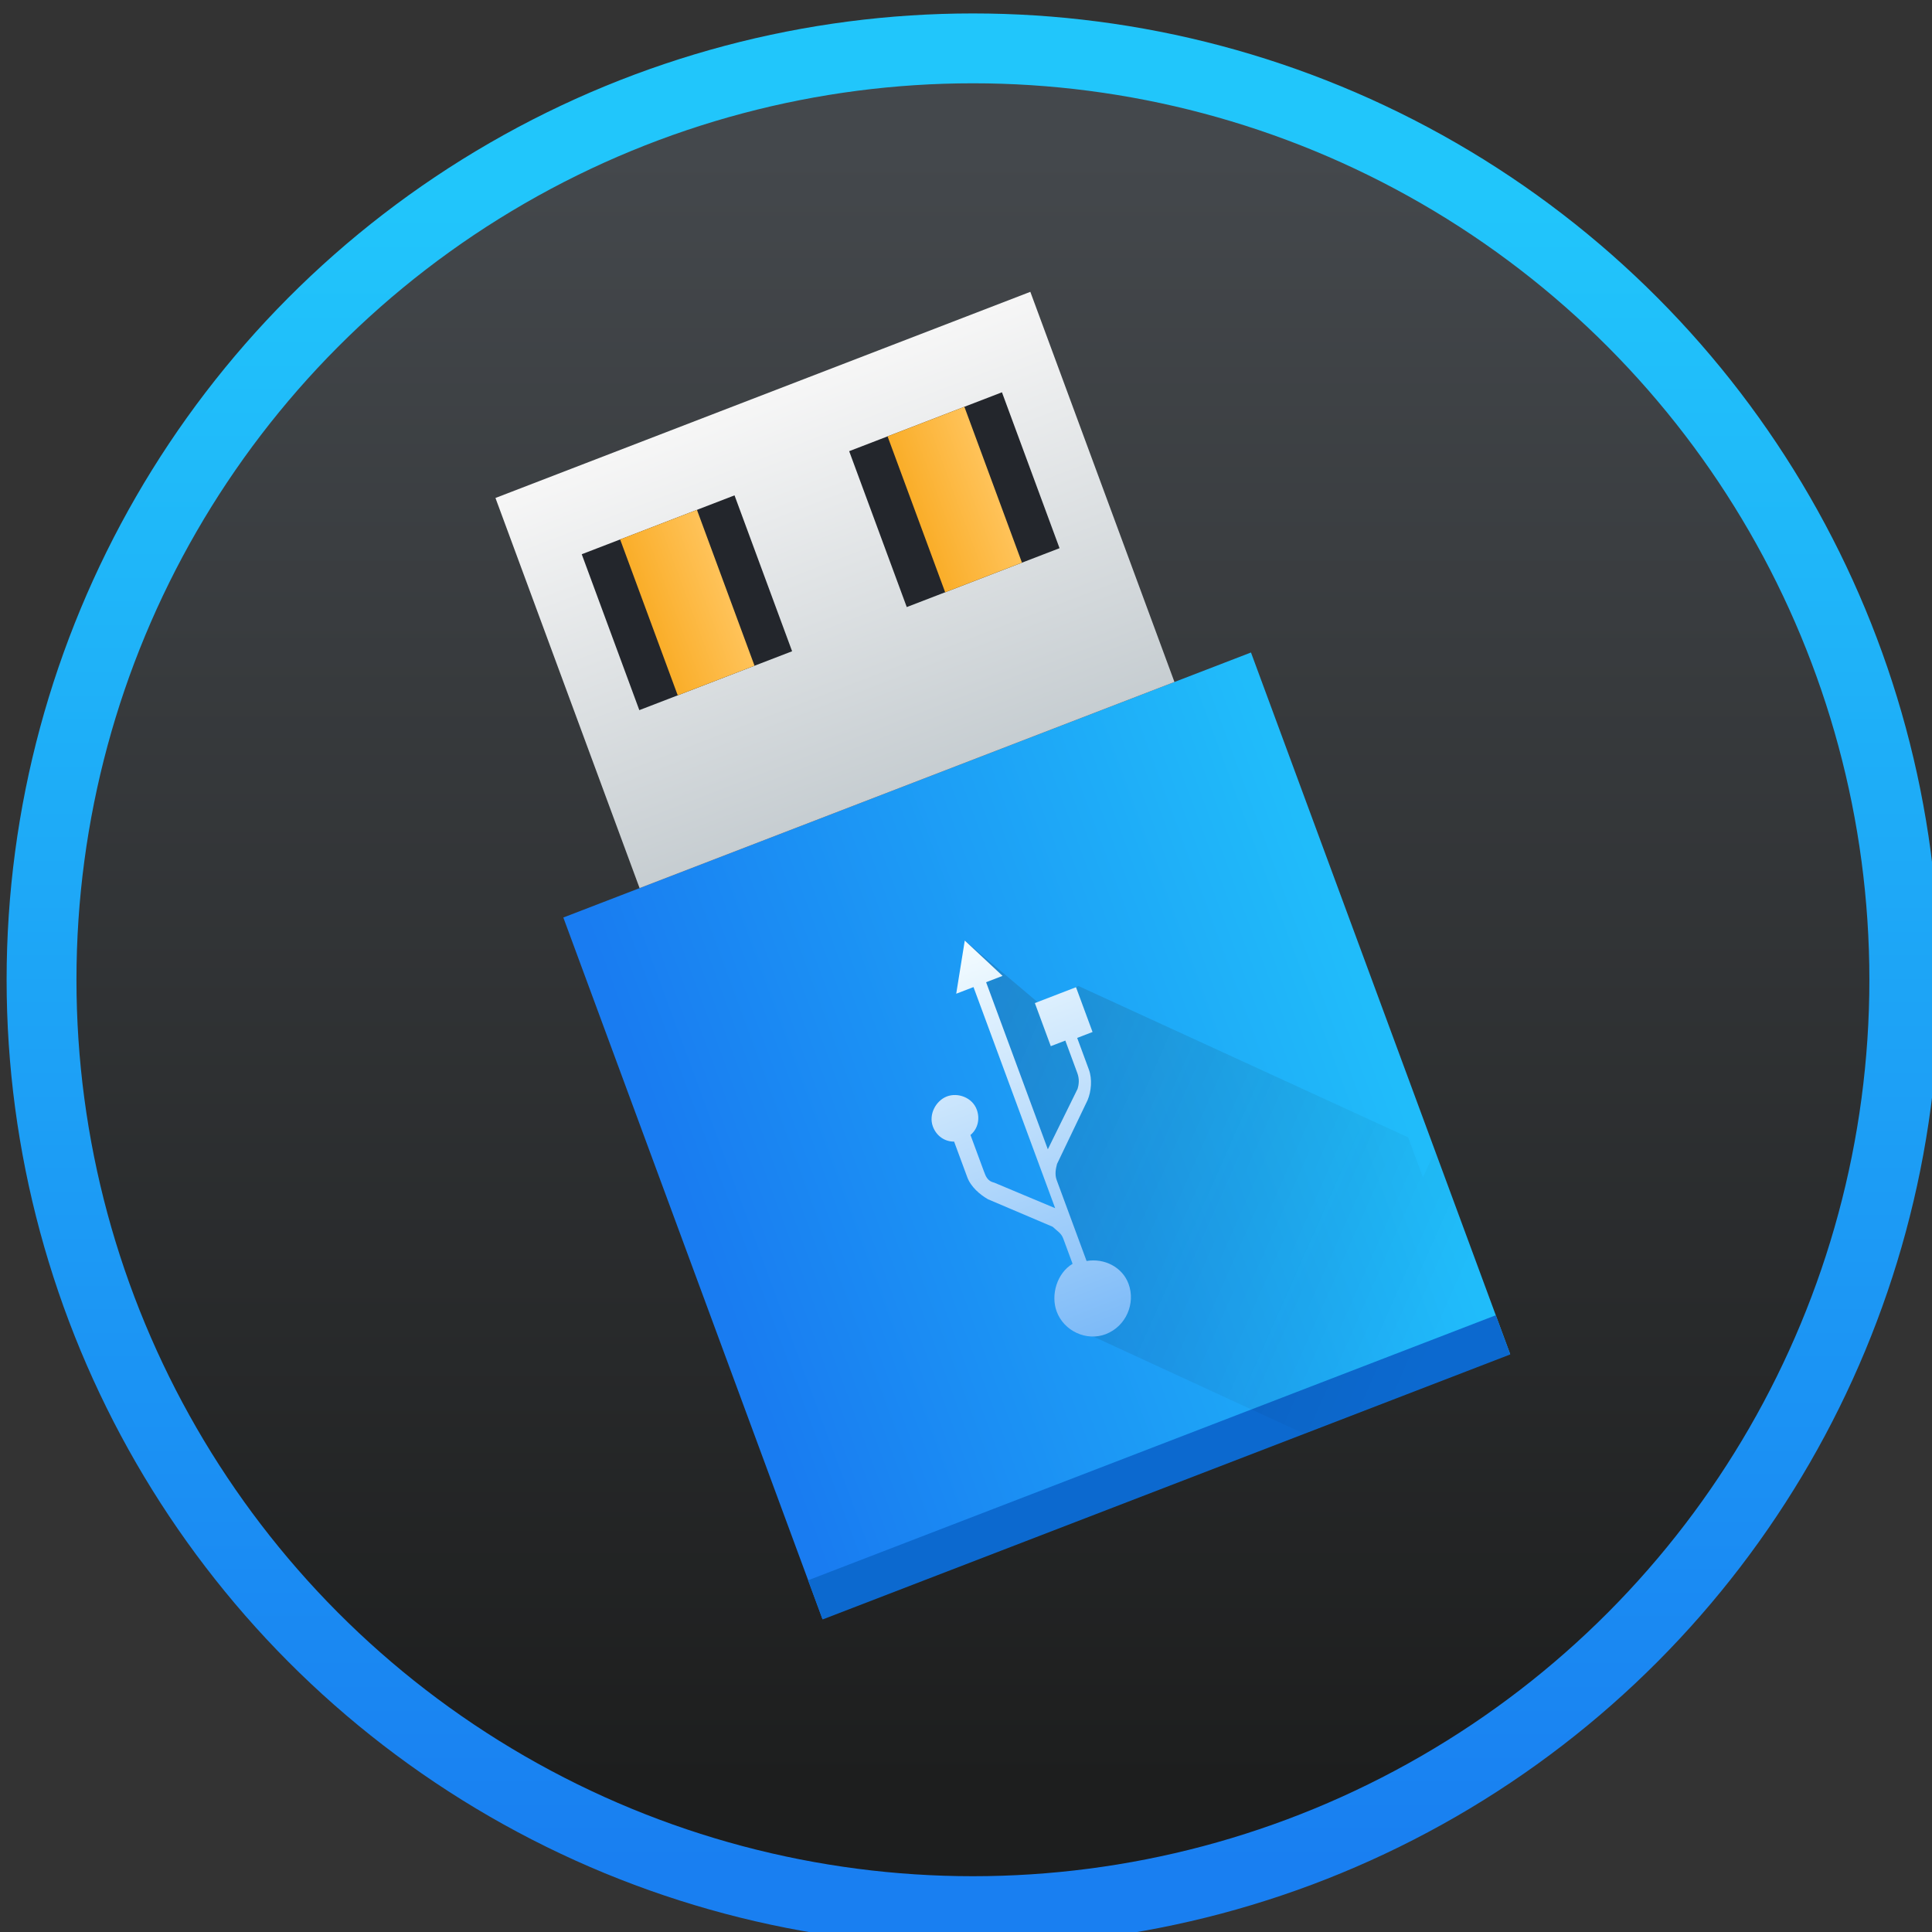 <svg xmlns="http://www.w3.org/2000/svg" xmlns:xlink="http://www.w3.org/1999/xlink" width="48" height="48"><rect width="100%" height="100%" fill="#333333" stroke="none"/><defs><linearGradient id="a"><stop offset="0" stop-color="#1d1e1e"/><stop offset="1" stop-color="#44484c"/></linearGradient><linearGradient id="b"><stop offset="0" stop-color="#197ff1"/><stop offset="1" stop-color="#21c6fb"/></linearGradient><linearGradient xlink:href="#a" id="h" x1="359.57" y1="547.8" x2="359.57" y2="512.8" gradientUnits="userSpaceOnUse" gradientTransform="translate(45.532 -5.745)"/><linearGradient xlink:href="#b" id="i" x1="409.57" y1="543.8" x2="409.57" y2="507.8" gradientUnits="userSpaceOnUse"/><linearGradient xlink:href="#c" id="k" gradientUnits="userSpaceOnUse" gradientTransform="translate(-568.45 -761.922) scale(1.475)" x1="394.94" y1="536.97" x2="411.21" y2="536.97"/><linearGradient id="c"><stop offset="0" stop-color="#197cf1"/><stop offset="1" stop-color="#20bcfa"/></linearGradient><linearGradient gradientTransform="matrix(1.5 0 0 1.393 -578.61 -717.202)" gradientUnits="userSpaceOnUse" y2="517.8" x2="403.57" y1="527.8" x1="403.57" id="l" xlink:href="#d"/><linearGradient id="d"><stop offset="0" stop-color="#c6cdd1"/><stop offset="1" stop-color="#f6f6f6"/></linearGradient><linearGradient gradientTransform="translate(-535.425 -717.202) scale(1.393)" gradientUnits="userSpaceOnUse" y2="521.8" x2="400.57" y1="521.8" x1="398.57" id="m" xlink:href="#e"/><linearGradient id="e"><stop offset="0" stop-color="#faae2a"/><stop offset="1" stop-color="#ffc35a"/></linearGradient><linearGradient gradientTransform="translate(-525.675 -717.202) scale(1.393)" y2="521.8" x2="400.57" y1="521.8" x1="398.57" gradientUnits="userSpaceOnUse" id="n" xlink:href="#e"/><linearGradient gradientTransform="translate(.225 1.227) scale(1.393)" gradientUnits="userSpaceOnUse" y2="29" x2="26" y1="18" x1="15" id="o" xlink:href="#f"/><linearGradient id="f"><stop offset="0" stop-color="#292c2f"/><stop offset="1" stop-opacity="0"/></linearGradient><linearGradient gradientTransform="translate(-535.425 -717.202) scale(1.393)" gradientUnits="userSpaceOnUse" y2="531.8" x2="403.57" y1="541.8" x1="403.57" id="p" xlink:href="#g"/><linearGradient id="g"><stop offset="0" stop-color="#7cbaf8"/><stop offset="1" stop-color="#f4fcff"/></linearGradient><linearGradient xlink:href="#b" id="j" gradientUnits="userSpaceOnUse" x1="90.72" y1="1035.16" x2="155.06" y2="818.42"/></defs><g transform="translate(-444.737 -582.852) scale(1.157)"><circle cx="405.28" cy="524.8" r="20" fill="url(#h)" stroke="url(#i)" stroke-width="1.5" stroke-linecap="round" stroke-linejoin="round"/><g transform="matrix(.589 -.227 .222 .601 384.574 515.737)" fill="url(#j)"><path fill="url(#k)" d="M13.46 17.94h25.07V43H13.46z"/><path fill="url(#l)" d="M16.24 4h19.5v13.94h-19.5z"/><path fill="#23262c" d="M18.33 6.8h5.57v5.57h-5.57zm9.75 0h5.57v5.57h-5.57z"/><path fill="url(#m)" d="M19.73 6.8h2.8v5.57h-2.8z"/><path fill="url(#n)" d="M29.48 6.8h2.8v5.57h-2.8z"/><path fill="#0c69cf" d="M13.46 41.62h25.07v1.4H13.46z"/><path d="M26 23.5v12.42L25 37l6 6h7.53v-7.25l-.7.68V35l-3.14-3.13-5.6-5.58-1.1.1v.6z" opacity=".2" fill="url(#o)" fill-rule="evenodd"/><path d="M26 23.5l-.9 1.56h.63v7.9l-1.64-1.53c-.2-.13-.2-.3-.2-.48v-1.3c.3-.1.5-.38.5-.72 0-.43-.4-.77-.8-.77s-.8.34-.8.77c0 .34.2.62.5.73v1.27c0 .35.2.7.4.94l1.74 1.64c.1.2.2.3.2.5v.9c-.6.1-1.07.7-1.07 1.3 0 .7.6 1.3 1.3 1.3.74 0 1.32-.6 1.32-1.3 0-.6-.47-1.1-1.07-1.22V32.1c0-.2.1-.36.2-.5l1.73-1.63c.22-.23.4-.6.4-.94V27.9H29v-1.6h-1.5v1.54h.53V29c0 .2-.07.36-.18.5l-1.66 1.53v-5.97h.6L26 23.5z" fill="url(#p)"/></g></g></svg>
